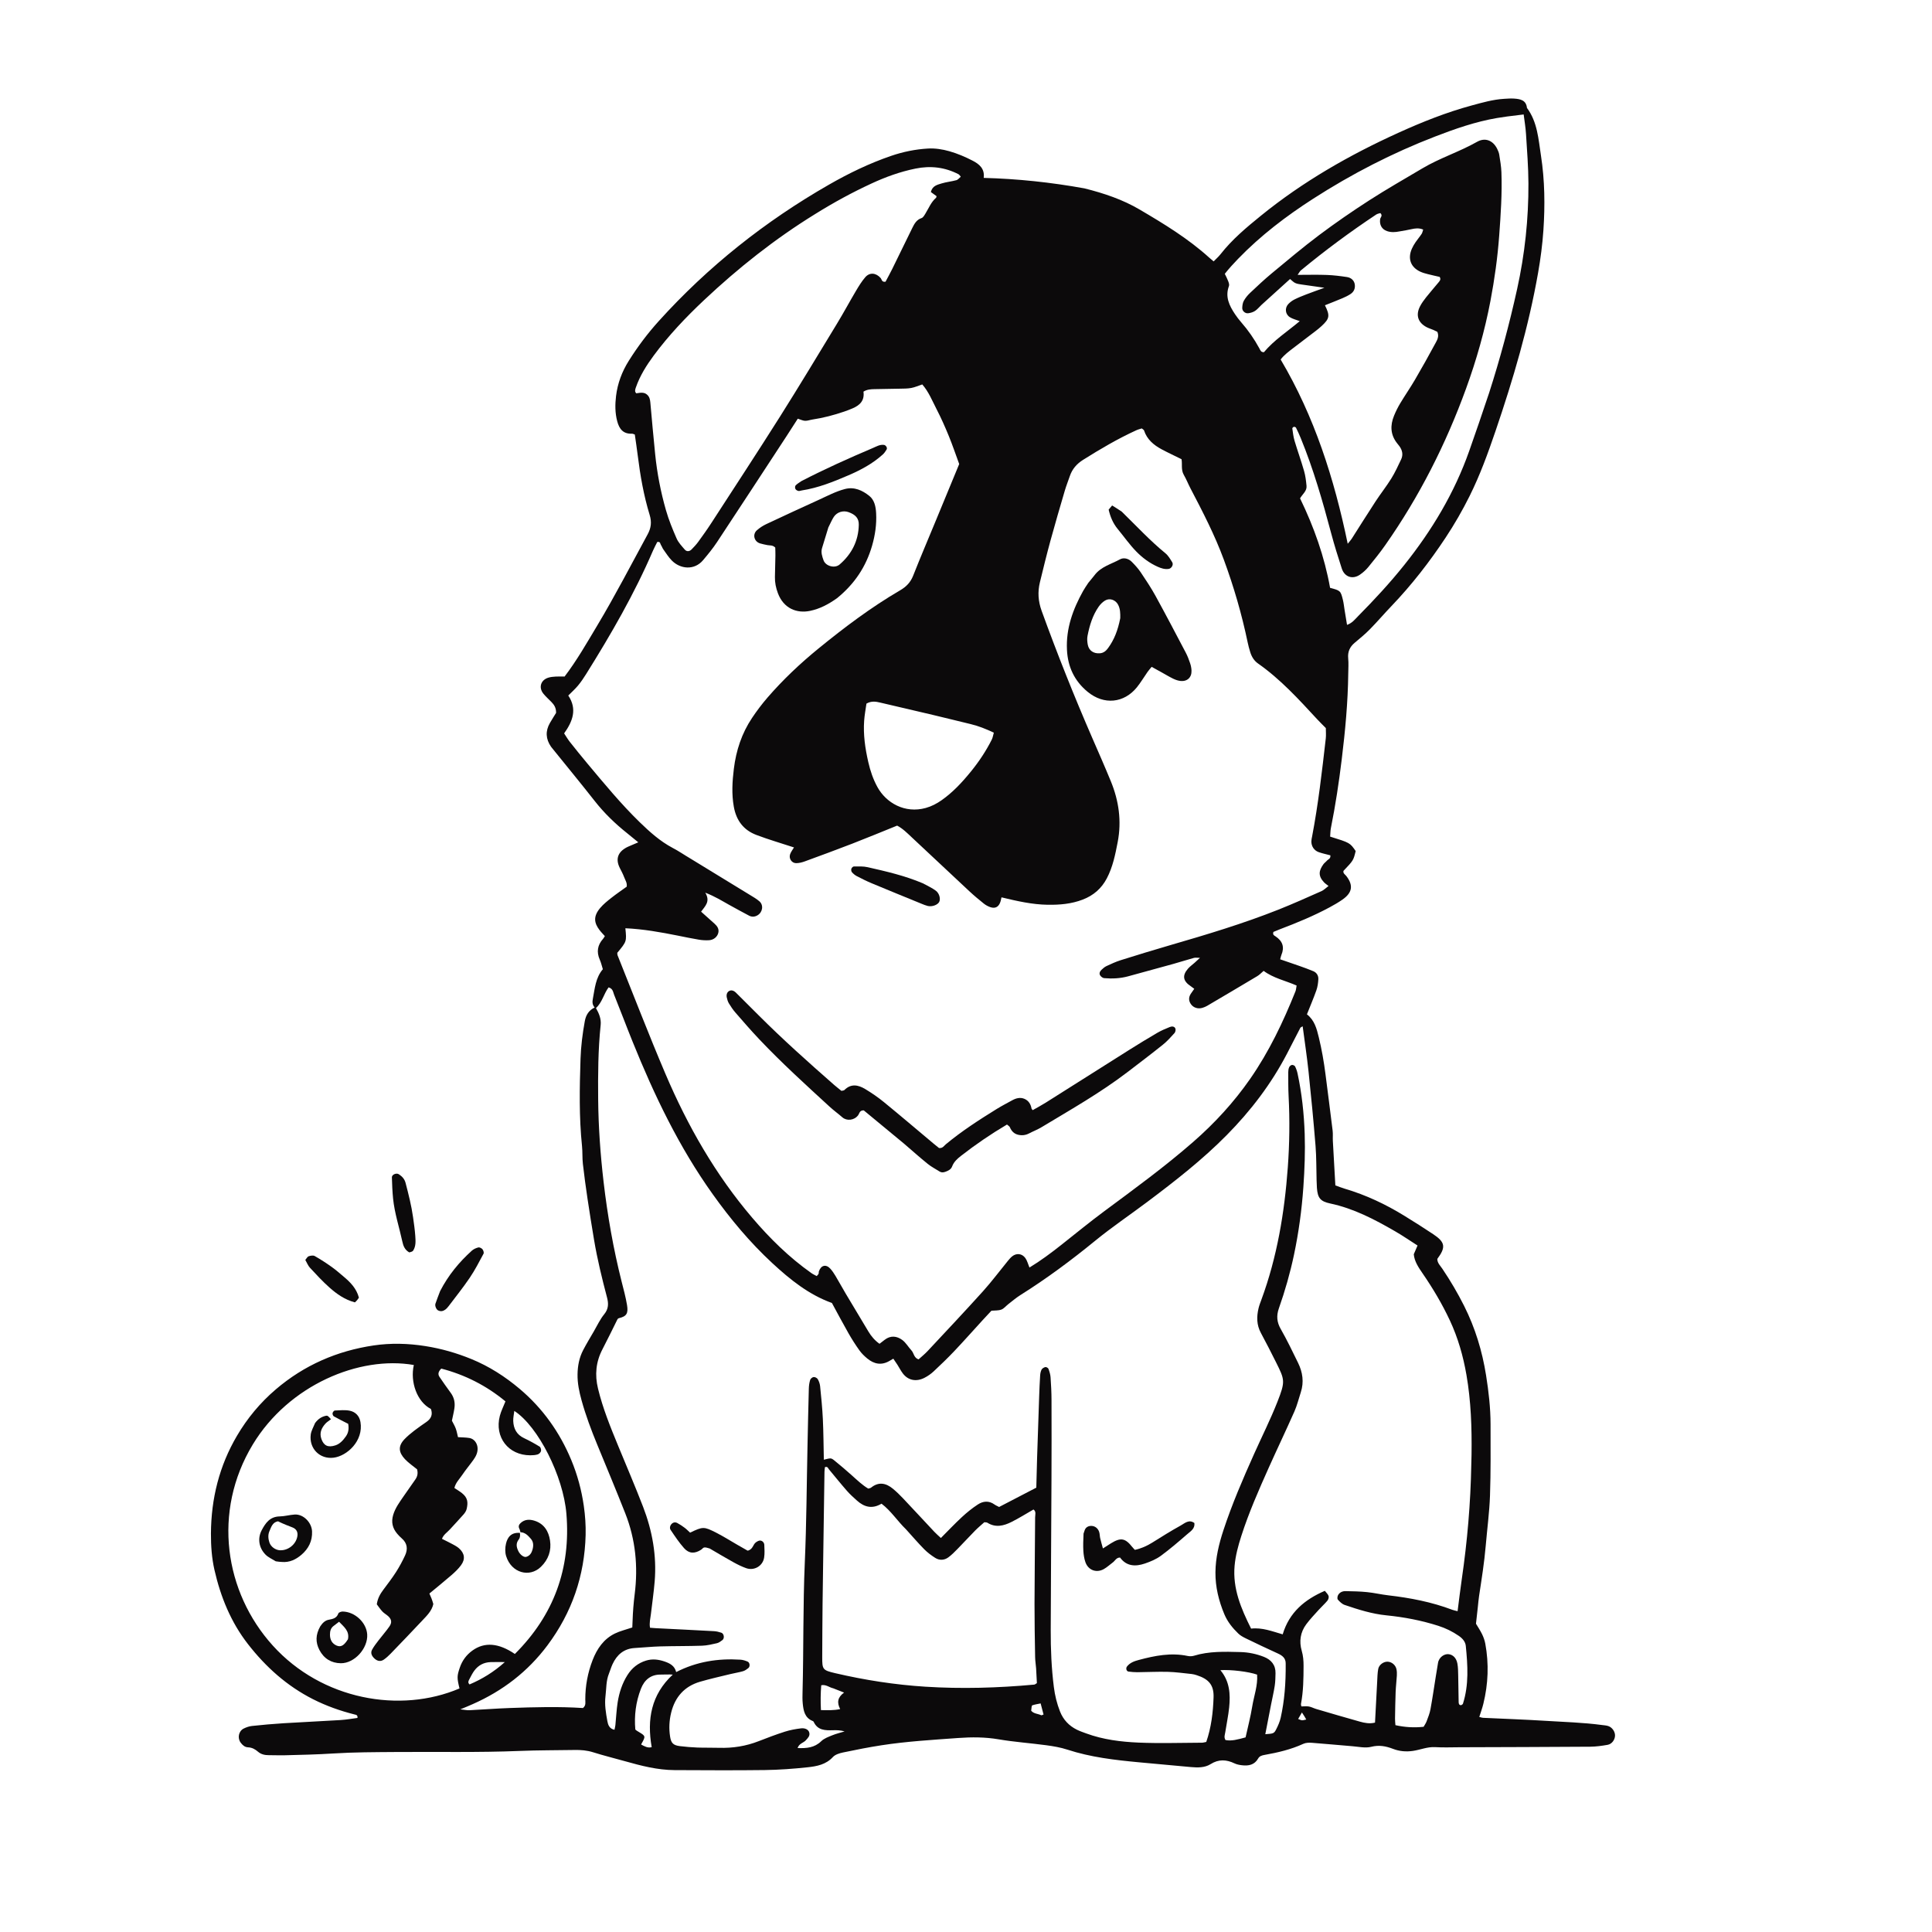 <svg width="470" height="470" viewBox="0 0 470 470" fill="none" xmlns="http://www.w3.org/2000/svg">
<path d="M263.809 45.825C268.657 47.039 273.135 48.562 277.23 50.969C283.171 54.459 289.059 58.045 294.198 62.702C294.503 62.976 294.825 63.232 295.247 63.589C295.817 62.997 296.435 62.462 296.931 61.831C299.751 58.232 303.228 55.329 306.745 52.475C316.945 44.189 328.247 37.722 340.184 32.304C345.981 29.671 351.886 27.317 358.04 25.65C360.612 24.953 363.184 24.209 365.869 24.044C366.691 23.996 367.518 23.927 368.336 23.983C369.825 24.087 371.265 24.336 371.465 26.25C374.029 29.697 374.255 33.862 374.873 37.861C375.804 43.875 375.874 49.955 375.465 56.017C375.23 59.486 374.773 62.95 374.172 66.374C371.861 79.526 368.101 92.303 363.797 104.919C361.974 110.263 360.046 115.581 357.526 120.642C355.79 124.132 353.845 127.518 351.686 130.778C347.761 136.709 343.418 142.301 338.496 147.445C336.716 149.299 335.049 151.262 333.247 153.094C332.098 154.264 330.819 155.309 329.561 156.366C328.365 157.367 327.825 158.564 327.977 160.152C328.095 161.375 328.008 162.624 327.99 163.86C327.908 170.849 327.255 177.791 326.406 184.727C325.723 190.324 324.887 195.89 323.773 201.417C323.634 202.109 323.643 202.835 323.586 203.523C328.408 205.024 328.408 205.024 329.796 207.035C329.244 209.315 329.244 209.315 326.824 211.861C326.693 212.484 327.229 212.732 327.529 213.119C329.261 215.377 328.996 217.153 326.606 218.829C325.601 219.534 324.526 220.151 323.443 220.735C319.548 222.828 315.466 224.508 311.336 226.074C310.774 226.288 310.226 226.527 309.786 226.71C309.534 227.445 310.017 227.602 310.304 227.793C312.01 228.925 312.533 230.396 311.727 232.311C311.61 232.589 311.562 232.894 311.432 233.372C312.981 233.903 314.517 234.417 316.04 234.961C317.198 235.374 318.36 235.783 319.491 236.262C320.327 236.619 320.766 237.363 320.714 238.242C320.662 239.147 320.531 240.079 320.231 240.927C319.548 242.855 318.743 244.735 317.938 246.759C319.783 248.19 320.309 250.223 320.823 252.338C321.55 255.323 322.072 258.33 322.459 261.372C323.042 265.933 323.634 270.489 324.191 275.05C324.291 275.864 324.2 276.699 324.243 277.518C324.435 281.099 324.644 284.685 324.853 288.371C325.632 288.65 326.38 288.954 327.15 289.181C332.303 290.704 337.112 292.975 341.673 295.787C344.027 297.24 346.373 298.715 348.675 300.252C351.599 302.206 351.773 303.411 349.654 306.262C349.654 307.254 350.385 307.911 350.885 308.655C352.839 311.553 354.606 314.552 356.177 317.681C358.871 323.038 360.586 328.687 361.521 334.592C362.148 338.544 362.605 342.508 362.609 346.508C362.614 352.274 362.675 358.049 362.474 363.81C362.331 367.897 361.782 371.966 361.434 376.044C361.086 380.126 360.438 384.164 359.824 388.207C359.685 389.121 359.611 390.048 359.511 390.966C359.363 392.28 359.219 393.595 359.063 395.005C359.533 395.797 360.107 396.641 360.551 397.555C360.903 398.281 361.182 399.069 361.33 399.857C362.235 404.757 362.044 409.635 360.86 414.47C360.599 415.545 360.211 416.59 359.868 417.682C360.22 417.765 360.516 417.882 360.812 417.895C365.843 418.139 370.873 418.304 375.9 418.622C380.504 418.914 385.126 419.031 389.704 419.645C390.213 419.714 390.74 419.736 391.223 419.893C392.202 420.206 392.92 421.272 392.889 422.243C392.859 423.244 392.124 424.284 391.083 424.467C389.678 424.715 388.246 424.91 386.823 424.924C376.213 424.997 365.603 425.024 354.994 425.058C353.035 425.067 351.073 425.145 349.123 425.028C347.225 424.915 345.511 425.694 343.687 425.951C341.995 426.19 340.41 426.029 338.927 425.463C337.142 424.784 335.519 424.458 333.574 424.95C332.151 425.311 330.527 424.928 329 424.806C325.727 424.545 322.459 424.219 319.182 423.975C318.482 423.923 317.681 423.936 317.067 424.219C314.056 425.607 310.87 426.342 307.632 426.921C306.993 427.034 306.414 427.195 306.083 427.778C305.178 429.371 303.724 429.632 302.101 429.432C301.501 429.358 300.874 429.241 300.334 428.984C298.341 428.031 296.479 427.918 294.494 429.167C293.08 430.054 291.361 430.024 289.711 429.876C285.525 429.502 281.338 429.114 277.152 428.723C271.233 428.17 265.345 427.495 259.649 425.633C258.013 425.098 256.276 424.806 254.562 424.571C250.697 424.049 246.793 423.783 242.951 423.131C239.661 422.569 236.397 422.565 233.111 422.804C226.875 423.261 220.621 423.618 214.433 424.575C211.304 425.058 208.193 425.672 205.09 426.325C204.215 426.508 203.184 426.821 202.618 427.439C200.929 429.28 198.705 429.689 196.482 429.928C193.013 430.298 189.519 430.559 186.033 430.603C178.722 430.698 171.406 430.646 164.091 430.616C159.948 430.598 155.979 429.563 152.028 428.449C149.46 427.722 146.862 427.091 144.32 426.286C142.81 425.807 141.309 425.689 139.76 425.72C135.329 425.794 130.899 425.768 126.473 425.951C116.395 426.364 106.311 426.129 96.232 426.212C91.184 426.255 86.132 426.246 81.097 426.569C77.093 426.825 73.094 426.912 69.09 427.012C67.854 427.043 66.618 426.973 65.382 426.982C64.42 426.991 63.498 426.773 62.788 426.159C62.053 425.52 61.3 425.115 60.321 425.072C59.546 425.037 59.002 424.541 58.559 423.949C57.71 422.83 58.036 421.133 59.285 420.506C59.912 420.193 60.621 419.949 61.318 419.875C63.868 419.606 66.427 419.371 68.986 419.214C73.599 418.927 78.22 418.727 82.833 418.439C84.23 418.352 85.614 418.1 86.963 417.926C87.05 417.186 86.602 417.164 86.249 417.077C82.759 416.202 79.386 415.006 76.17 413.378C69.821 410.166 64.681 405.558 60.325 399.966C56.143 394.595 53.671 388.468 52.174 381.932C51.513 379.042 51.304 376.048 51.317 373.058C51.361 364.576 53.354 356.573 57.658 349.271C60.156 345.032 63.272 341.259 67.088 338C74.021 332.081 82.011 328.626 90.897 327.307C95.04 326.694 99.292 326.798 103.5 327.468C107.373 328.082 111.072 329.144 114.697 330.628C119.019 332.399 122.883 334.888 126.421 337.873C132.013 342.591 136.156 348.409 138.968 355.163C140.465 358.762 141.474 362.496 142.027 366.365C142.362 368.711 142.523 371.052 142.467 373.411C142.214 383.342 139.137 392.289 133.184 400.257C128.406 406.654 122.291 411.341 115.015 414.557C114.545 414.766 114.071 414.966 113.601 415.167C113.235 415.319 112.87 415.467 111.977 415.837C113.087 415.95 113.64 416.081 114.188 416.05C117.469 415.885 120.742 415.628 124.023 415.51C129.985 415.297 135.947 415.132 141.809 415.515C142.597 414.897 142.388 414.122 142.384 413.435C142.379 410.123 142.98 406.916 144.172 403.839C145.239 401.093 146.858 398.717 149.59 397.385C150.857 396.771 152.263 396.445 153.82 395.918C153.842 395.453 153.868 394.857 153.89 394.265C153.96 392.115 154.129 389.978 154.399 387.833C155.252 381.1 154.613 374.499 152.11 368.154C149.895 362.535 147.563 356.961 145.265 351.377C143.82 347.87 142.493 344.323 141.479 340.663C140.909 338.6 140.465 336.516 140.499 334.348C140.53 332.264 140.909 330.271 141.875 328.426C142.68 326.885 143.581 325.397 144.455 323.895C145.278 322.481 145.974 320.953 147.001 319.7C148.067 318.395 148.054 317.093 147.676 315.653C146.448 311.005 145.308 306.34 144.512 301.596C143.955 298.28 143.424 294.956 142.928 291.631C142.506 288.802 142.118 285.965 141.796 283.123C141.635 281.695 141.735 280.237 141.587 278.806C140.856 271.73 140.991 264.636 141.226 257.551C141.326 254.501 141.714 251.441 142.266 248.417C142.545 246.902 143.25 245.766 144.669 245.096C144.055 244.409 144.085 243.695 144.225 242.973C144.708 240.475 144.873 237.868 146.657 235.783C146.409 234.996 146.235 234.199 145.909 233.468C145.073 231.575 145.352 229.9 146.723 228.372C146.858 228.224 146.949 228.033 147.145 227.732C146.714 227.245 146.222 226.758 145.809 226.205C144.599 224.59 144.225 223.002 145.992 220.904C146.779 219.969 147.763 219.181 148.729 218.419C149.934 217.466 151.209 216.605 152.458 215.704C152.611 214.781 152.097 214.098 151.827 213.367C151.544 212.597 151.14 211.874 150.774 211.139C149.577 208.75 150.504 207 152.876 205.938C153.612 205.608 154.36 205.303 155.278 204.911C154.269 204.089 153.411 203.371 152.537 202.674C149.634 200.359 146.988 197.805 144.686 194.872C141.322 190.585 137.854 186.381 134.433 182.138C134.302 181.977 134.168 181.825 134.05 181.655C132.758 179.788 132.644 177.851 133.78 175.876C134.289 174.988 134.846 174.131 135.277 173.43C135.308 172.181 134.794 171.437 134.128 170.758C133.48 170.096 132.779 169.474 132.196 168.76C130.982 167.263 131.535 165.444 133.376 164.861C133.95 164.678 134.577 164.631 135.182 164.591C135.891 164.548 136.605 164.583 137.349 164.583C140.373 160.609 142.806 156.319 145.339 152.093C149.669 144.86 153.529 137.375 157.559 129.977C158.407 128.414 158.568 126.987 158.046 125.277C156.601 120.555 155.753 115.703 155.143 110.803C154.93 109.079 154.665 107.365 154.43 105.706C154.125 105.611 153.938 105.498 153.76 105.506C151.623 105.593 150.657 104.397 150.148 102.469C149.608 100.432 149.621 98.365 149.865 96.35C150.235 93.278 151.305 90.405 152.981 87.746C155.126 84.339 157.524 81.14 160.218 78.155C172.251 64.829 186.142 53.815 201.7 44.902C206.508 42.148 211.5 39.732 216.766 37.926C219.694 36.921 222.719 36.307 225.787 36.133C227.493 36.038 229.286 36.316 230.94 36.786C232.898 37.343 234.817 38.157 236.628 39.097C238.172 39.898 239.604 40.999 239.308 43.275C247.538 43.497 255.58 44.341 263.809 45.825ZM168.234 209.028C172.973 211.922 177.712 214.816 182.447 217.719C183.235 218.202 184.053 218.663 184.74 219.264C185.815 220.204 185.528 221.931 184.275 222.671C183.592 223.072 182.887 223.102 182.212 222.745C180.576 221.884 178.952 220.991 177.334 220.095C175.645 219.159 174.013 218.11 171.572 217.162C172.882 219.325 171.515 220.447 170.558 221.783C171.737 222.837 172.812 223.785 173.874 224.751C174.509 225.33 174.962 226.018 174.744 226.927C174.514 227.906 173.608 228.668 172.494 228.729C171.68 228.777 170.845 228.733 170.04 228.598C168.321 228.316 166.611 227.954 164.9 227.611C160.683 226.766 156.458 226.013 152.136 225.818C152.458 229.038 152.458 229.038 150.169 231.788C150.191 231.989 150.161 232.21 150.235 232.389C154.099 242.015 157.82 251.702 161.884 261.242C167.272 273.884 174.039 285.743 182.995 296.244C187.282 301.27 191.978 305.892 197.4 309.717C197.805 310.004 198.27 310.204 198.684 310.431C198.893 310.183 199.062 310.048 199.132 309.874C199.206 309.691 199.154 309.456 199.219 309.269C199.741 307.776 200.947 307.484 201.991 308.633C202.47 309.16 202.879 309.769 203.244 310.383C204.089 311.793 204.872 313.242 205.712 314.656C207.548 317.75 209.402 320.836 211.256 323.917C211.948 325.066 212.792 326.08 213.959 326.907C214.437 326.541 214.833 326.237 215.225 325.932C216.666 324.818 218.184 325.005 219.507 325.984C220.386 326.637 220.961 327.686 221.722 328.508C222.34 329.174 222.306 330.327 223.463 330.697C224.173 330.049 224.982 329.405 225.678 328.656C230.178 323.839 234.7 319.043 239.112 314.151C241.245 311.784 243.155 309.216 245.175 306.749C245.501 306.353 245.836 305.948 246.232 305.631C247.272 304.795 248.626 304.926 249.435 306.044C249.888 306.666 250.07 307.484 250.436 308.355C253.165 306.705 255.693 304.812 258.174 302.854C261.646 300.112 265.067 297.301 268.618 294.668C275.977 289.215 283.375 283.819 290.286 277.783C295.512 273.218 300.165 268.152 304.12 262.465C308.72 255.85 312.163 248.613 315.152 241.154C315.296 240.792 315.309 240.383 315.427 239.752C312.711 238.555 309.769 237.959 307.406 236.184C306.823 236.675 306.396 237.15 305.874 237.459C301.814 239.887 297.736 242.294 293.659 244.692C293.306 244.9 292.914 245.053 292.523 245.175C291.474 245.501 290.369 245.175 289.755 244.335C289.141 243.504 289.12 242.624 289.694 241.75C289.955 241.354 290.234 240.971 290.53 240.549C290.173 240.283 289.942 240.092 289.69 239.926C287.788 238.673 287.549 237.337 288.993 235.661C289.459 235.122 290.064 234.704 290.599 234.225C290.965 233.899 291.322 233.564 291.918 233.016C291.217 233.016 290.804 232.933 290.443 233.029C288.758 233.494 287.096 234.03 285.412 234.5C281.752 235.518 278.088 236.523 274.423 237.515C272.517 238.029 270.563 238.125 268.609 237.955C268.27 237.924 267.861 237.615 267.656 237.315C267.325 236.828 267.569 236.306 267.952 235.936C268.318 235.583 268.727 235.231 269.179 235.017C270.293 234.5 271.421 233.973 272.587 233.603C276.599 232.341 280.625 231.109 284.668 229.934C293.545 227.358 302.397 224.704 310.996 221.292C314.526 219.89 317.994 218.332 321.467 216.792C322.081 216.518 322.581 215.991 323.19 215.534C322.72 215.156 322.376 214.938 322.102 214.651C320.57 213.032 320.871 211.744 321.946 210.247C322.181 209.92 322.542 209.685 322.803 209.376C323.099 209.024 323.752 208.932 323.638 208.075C322.729 207.831 321.75 207.631 320.814 207.305C319.687 206.913 319.004 205.869 319.017 204.685C319.021 204.28 319.121 203.871 319.2 203.471C320.705 195.581 321.611 187.613 322.524 179.64C322.616 178.835 322.537 178.012 322.537 177.12C321.832 176.402 321.093 175.693 320.396 174.936C315.923 170.092 311.479 165.218 306.035 161.406C305.078 160.736 304.49 159.756 304.147 158.651C303.903 157.868 303.685 157.071 303.52 156.266C302.092 149.412 300.138 142.706 297.719 136.139C295.508 130.138 292.575 124.476 289.616 118.823C289.046 117.731 288.593 116.569 287.979 115.507C287.27 114.284 287.653 112.913 287.435 111.712C285.743 110.872 284.158 110.141 282.622 109.319C280.673 108.278 279.036 106.916 278.31 104.71C278.257 104.549 278.018 104.444 277.757 104.223C277.352 104.357 276.86 104.471 276.412 104.679C271.912 106.738 267.661 109.24 263.474 111.873C261.921 112.852 260.828 114.119 260.245 115.851C259.849 117.021 259.388 118.166 259.04 119.35C257.852 123.392 256.663 127.435 255.554 131.5C254.635 134.868 253.8 138.263 252.977 141.661C252.407 144.011 252.555 146.27 253.404 148.611C257.19 159.051 261.298 169.361 265.728 179.549C267.247 183.035 268.779 186.52 270.224 190.037C272.182 194.802 272.887 199.728 271.904 204.842C271.32 207.875 270.716 210.899 269.262 213.672C267.965 216.143 266.016 217.845 263.387 218.85C260.637 219.908 257.799 220.143 254.897 220.104C251.08 220.051 247.39 219.198 243.634 218.298C243.556 218.641 243.508 218.929 243.429 219.207C243.038 220.569 242.207 221.105 240.949 220.695C240.379 220.508 239.813 220.199 239.343 219.825C238.138 218.863 236.95 217.871 235.822 216.818C231.149 212.47 226.492 208.097 221.836 203.728C220.717 202.679 219.642 201.582 218.25 200.847C214.572 202.331 210.969 203.828 207.331 205.238C203.501 206.722 199.641 208.136 195.785 209.55C195.124 209.794 194.402 209.973 193.705 209.981C192.609 209.999 191.834 208.85 192.217 207.792C192.443 207.179 192.874 206.639 193.157 206.156C190.041 205.133 186.977 204.245 184.005 203.118C180.88 201.935 179.109 199.593 178.513 196.234C177.96 193.135 178.147 190.098 178.526 187.021C179.074 182.556 180.449 178.395 182.952 174.653C184.092 172.947 185.337 171.293 186.677 169.74C190.459 165.366 194.645 161.41 199.128 157.755C205.438 152.611 211.926 147.724 218.963 143.615C220.469 142.736 221.5 141.679 222.145 140.047C223.92 135.556 225.818 131.108 227.663 126.643C229.582 122 231.501 117.356 233.346 112.887C232.463 110.485 231.71 108.244 230.813 106.059C229.917 103.874 228.96 101.703 227.872 99.605C226.797 97.529 225.931 95.305 224.36 93.521C223.398 93.839 222.558 94.222 221.679 94.383C220.774 94.553 219.834 94.535 218.907 94.557C216.848 94.605 214.786 94.631 212.727 94.666C211.809 94.683 210.904 94.74 210.055 95.279C210.364 97.451 209.172 98.591 207.422 99.335C206.761 99.618 206.091 99.879 205.407 100.114C202.875 100.98 200.294 101.664 197.644 102.06C197.039 102.151 196.434 102.395 195.838 102.369C195.281 102.343 194.732 102.055 194.079 101.855C193.139 103.317 192.26 104.701 191.36 106.076C185.724 114.684 180.101 123.301 174.427 131.887C173.408 133.428 172.229 134.864 171.036 136.278C168.874 138.841 165.449 138.424 163.421 136.348C162.637 135.547 162.032 134.572 161.375 133.658C161.136 133.328 161.018 132.914 160.783 132.575C160.592 132.296 160.696 131.7 159.891 131.852C159.578 132.483 159.186 133.184 158.869 133.92C154.343 144.442 148.633 154.321 142.571 164.008C141.97 164.966 141.335 165.914 140.613 166.78C139.908 167.629 139.072 168.369 138.245 169.204C140.452 172.486 139.338 175.467 137.236 178.413C137.71 179.122 138.115 179.832 138.615 180.467C140.021 182.243 141.439 184.005 142.893 185.741C146.992 190.633 151.044 195.564 155.635 200.029C158.085 202.409 160.583 204.65 163.621 206.265C165.079 207.018 166.437 207.966 168.234 209.028ZM312.772 404.714C312.798 403.364 311.945 402.738 310.835 402.233C308.224 401.045 305.63 399.813 303.05 398.56C302.414 398.251 301.762 397.894 301.257 397.411C299.843 396.049 298.615 394.535 297.845 392.689C296.483 389.434 295.652 386.048 295.682 382.515C295.708 378.994 296.526 375.6 297.623 372.266C299.712 365.912 302.358 359.785 305.091 353.688C306.984 349.467 309.064 345.324 310.757 341.029C312.728 336.015 312.55 335.68 310.413 331.385C309.221 328.991 307.998 326.611 306.732 324.256C305.687 322.32 305.678 320.314 306.17 318.255C306.335 317.559 306.601 316.884 306.849 316.21C310.687 305.809 312.485 294.986 313.285 283.993C313.703 278.244 313.786 272.465 313.481 266.695C313.377 264.741 313.403 262.782 313.394 260.824C313.394 260.424 313.455 259.993 313.612 259.631C313.721 259.383 314.03 259.109 314.286 259.07C314.526 259.031 314.948 259.218 315.052 259.427C315.326 259.971 315.535 260.567 315.661 261.163C316.702 265.994 317.224 270.89 317.394 275.82C317.537 280.142 317.372 284.459 317.072 288.776C316.684 294.324 315.936 299.812 314.791 305.252C313.855 309.682 312.615 314.03 311.109 318.299C310.492 320.057 310.6 321.628 311.562 323.303C313.094 325.975 314.417 328.765 315.779 331.533C316.902 333.822 317.259 336.215 316.449 338.7C315.94 340.258 315.553 341.868 314.896 343.361C312.859 347.965 310.683 352.509 308.625 357.104C306.188 362.544 303.79 368.006 301.966 373.689C301.213 376.039 300.565 378.415 300.343 380.891C299.843 386.462 301.918 391.319 304.355 396.193C307.08 395.884 309.482 396.858 312.041 397.59C313.651 392.224 317.389 389.13 322.294 387.001C322.668 387.493 323.081 387.841 323.212 388.277C323.308 388.603 323.151 389.125 322.916 389.404C322.259 390.191 321.48 390.879 320.792 391.645C319.761 392.789 318.686 393.912 317.772 395.144C316.332 397.08 316.01 399.313 316.676 401.593C317.028 402.812 317.124 404.017 317.119 405.249C317.111 408.339 317.076 411.424 316.497 414.475C316.449 414.736 316.58 415.032 316.593 415.123C317.272 415.123 317.868 415.04 318.434 415.145C319.03 415.254 319.587 415.571 320.179 415.745C323.725 416.786 327.268 417.834 330.828 418.827C331.977 419.149 333.173 419.388 334.501 419.062C334.679 415.641 334.849 412.368 335.027 409.096C335.084 408.069 335.093 407.029 335.28 406.023C335.471 404.996 336.559 404.226 337.525 404.239C338.535 404.252 339.501 405.023 339.723 406.08C339.827 406.576 339.845 407.107 339.814 407.616C339.736 408.948 339.571 410.275 339.518 411.607C339.436 413.765 339.405 415.928 339.37 418.091C339.362 418.592 339.427 419.092 339.466 419.684C341.773 420.193 343.979 420.328 346.325 420.08C346.581 419.619 346.886 419.205 347.056 418.74C347.413 417.782 347.809 416.816 347.991 415.815C348.474 413.191 348.853 410.545 349.275 407.908C349.454 406.794 349.654 405.68 349.824 404.566C350.05 403.103 351.408 402.29 352.417 402.416C353.466 402.546 354.297 403.33 354.55 404.74C354.711 405.645 354.715 406.581 354.737 407.507C354.785 409.67 354.798 411.833 354.846 413.996C354.854 414.379 354.88 414.832 355.464 414.823C355.607 414.71 355.838 414.627 355.886 414.483C357.37 409.857 357.052 405.131 356.586 400.41C356.486 399.378 355.79 398.577 354.876 397.951C353.331 396.889 351.686 396.088 349.911 395.518C345.785 394.195 341.551 393.394 337.251 392.964C333.743 392.615 330.419 391.558 327.116 390.435C326.48 390.217 325.919 389.66 325.458 389.138C325.279 388.938 325.349 388.342 325.514 388.042C325.893 387.367 326.593 387.062 327.338 387.075C329.078 387.106 330.828 387.141 332.555 387.315C334.292 387.489 336.002 387.898 337.734 388.098C343.056 388.712 348.283 389.717 353.309 391.619C353.679 391.758 354.08 391.828 354.589 391.958C354.933 389.317 355.229 386.775 355.598 384.247C356.952 374.982 357.757 365.673 357.922 356.308C357.935 355.485 357.975 354.659 357.983 353.836C358.07 347.347 357.857 340.876 356.743 334.462C355.947 329.879 354.685 325.449 352.713 321.228C350.838 317.211 348.575 313.416 346.068 309.765C345.08 308.324 344.092 306.888 343.931 305.126C344.231 304.425 344.514 303.772 344.845 302.998C343.03 301.84 341.255 300.613 339.392 299.538C334.401 296.653 329.318 293.981 323.595 292.771C321.188 292.262 320.544 291.413 320.366 288.967C320.322 288.349 320.305 287.731 320.288 287.113C320.209 284.333 320.257 281.543 320.035 278.775C319.548 272.735 318.965 266.695 318.329 260.667C317.942 257.012 317.389 253.369 316.902 249.674C316.641 249.84 316.406 249.901 316.332 250.044C315.235 252.138 314.173 254.248 313.081 256.346C309.247 263.709 304.268 270.224 298.441 276.125C292.488 282.157 285.83 287.34 279.076 292.41C274.876 295.56 270.511 298.502 266.451 301.818C260.624 306.579 254.609 311.053 248.234 315.052C247.194 315.705 246.254 316.519 245.279 317.272C244.709 317.711 244.23 318.351 243.59 318.586C242.864 318.856 242.011 318.777 241.188 318.856C240.479 319.617 239.774 320.362 239.078 321.123C236.784 323.63 234.53 326.176 232.193 328.643C230.565 330.362 228.859 332.007 227.127 333.622C226.462 334.244 225.678 334.788 224.86 335.201C222.919 336.176 220.939 335.854 219.62 334.1C219.129 333.448 218.759 332.703 218.319 332.011C218.002 331.511 217.658 331.028 217.318 330.528C216.931 330.749 216.666 330.906 216.4 331.063C214.455 332.212 212.644 331.855 210.986 330.488C210.277 329.901 209.594 329.239 209.063 328.495C208.11 327.159 207.222 325.767 206.408 324.339C205.037 321.933 203.741 319.478 202.378 316.976C196.765 314.961 192.199 311.279 187.878 307.28C182.417 302.227 177.677 296.535 173.36 290.482C165.174 279.019 159.152 266.425 153.899 253.426C152.358 249.618 150.918 245.766 149.382 241.959C149.138 241.358 149.129 240.514 148.054 240.2C146.875 241.771 146.492 243.886 144.978 245.231C145.739 246.576 146.279 247.86 146.122 249.361C145.491 255.397 145.461 261.455 145.517 267.517C145.582 274.21 146.061 280.873 146.836 287.523C147.789 295.704 149.212 303.79 151.222 311.771C151.701 313.664 152.219 315.553 152.537 317.476C152.867 319.487 152.463 320.227 150.565 320.675C150.387 320.718 150.243 320.901 150.226 320.914C148.959 323.451 147.806 325.862 146.566 328.23C144.964 331.293 144.664 334.444 145.478 337.799C146.644 342.617 148.503 347.178 150.383 351.738C152.415 356.678 154.53 361.591 156.449 366.574C158.686 372.397 159.783 378.446 159.265 384.708C159.043 387.367 158.655 390.009 158.346 392.659C158.22 393.738 157.916 394.817 158.133 395.984C158.699 396.027 159.104 396.066 159.504 396.088C164.23 396.328 168.956 396.554 173.678 396.815C174.283 396.85 174.892 396.993 175.471 397.185C176.145 397.411 176.307 398.564 175.736 398.991C175.327 399.295 174.888 399.635 174.413 399.744C173.217 400.018 172.003 400.309 170.784 400.353C167.39 400.47 163.986 400.427 160.588 400.523C158.538 400.579 156.493 400.801 154.438 400.914C151.775 401.062 150.078 402.538 149.007 404.857C148.664 405.601 148.437 406.398 148.133 407.159C147.423 408.917 147.523 410.793 147.297 412.621C147.045 414.684 147.388 416.716 147.758 418.722C147.915 419.584 148.228 420.554 149.482 420.807C149.56 420.415 149.669 420.041 149.708 419.658C149.895 417.817 149.969 415.963 150.256 414.14C150.626 411.794 151.349 409.548 152.632 407.507C153.72 405.775 155.204 404.583 157.15 403.978C158.677 403.504 160.174 403.682 161.676 404.196C162.986 404.644 164.117 405.24 164.496 406.768C169.474 404.213 174.692 403.408 180.114 403.752C180.706 403.791 181.315 403.978 181.864 404.213C182.425 404.452 182.525 405.41 182.047 405.797C181.659 406.11 181.22 406.424 180.75 406.559C179.766 406.846 178.744 406.994 177.747 407.238C175.253 407.847 172.747 408.404 170.288 409.122C166.502 410.232 164.213 412.834 163.277 416.629C162.803 418.544 162.707 420.502 163.012 422.456C163.255 424.049 163.782 424.575 165.383 424.78C166.806 424.958 168.243 425.072 169.674 425.128C171.424 425.193 173.178 425.137 174.927 425.193C178.256 425.298 181.472 424.789 184.584 423.57C186.686 422.748 188.805 421.943 190.955 421.259C192.213 420.859 193.54 420.62 194.854 420.459C195.925 420.328 196.704 420.811 196.873 421.481C197.087 422.308 196.53 422.804 196.047 423.348C195.463 424.01 194.38 424.127 194.036 425.254C196.203 425.333 198.14 425.189 199.785 423.583C200.485 422.9 201.53 422.534 202.47 422.147C203.436 421.751 204.463 421.512 205.464 421.207C204.507 420.911 203.584 420.889 202.661 420.915C200.76 420.972 198.897 420.963 197.94 418.861C197.9 418.779 197.796 418.705 197.705 418.67C195.751 417.891 195.455 416.15 195.281 414.383C195.189 413.465 195.215 412.529 195.237 411.603C195.511 401.106 195.328 390.605 195.785 380.108C196.199 370.647 196.238 361.173 196.443 351.704C196.543 347.069 196.638 342.434 196.765 337.804C196.782 337.094 196.882 336.368 197.091 335.693C197.187 335.389 197.622 335.023 197.935 334.993C198.262 334.962 198.771 335.219 198.936 335.506C199.236 336.02 199.45 336.637 199.511 337.229C199.776 339.888 200.05 342.547 200.176 345.215C200.333 348.505 200.342 351.799 200.416 355.107C202.117 354.685 202.161 354.632 202.996 355.307C204.437 356.469 205.843 357.679 207.226 358.91C208.528 360.072 209.777 361.286 211.221 362.135C211.53 362.035 211.757 362.022 211.9 361.904C213.759 360.407 215.534 360.773 217.223 362.17C218.093 362.892 218.907 363.684 219.686 364.507C222.232 367.201 224.747 369.929 227.284 372.632C227.763 373.141 228.302 373.598 228.89 374.15C230.657 372.379 232.28 370.656 234.012 369.054C235.213 367.94 236.506 366.896 237.877 365.999C239.147 365.164 240.566 365.012 241.924 365.995C242.241 366.226 242.62 366.374 243.055 366.604C246.088 365.029 249.078 363.475 252.103 361.904C252.168 359.428 252.216 357.069 252.294 354.711C252.455 349.676 252.629 344.636 252.803 339.601C252.86 337.956 252.93 336.307 253.034 334.666C253.064 334.161 253.156 333.622 253.387 333.186C253.543 332.891 253.965 332.643 254.309 332.569C254.527 332.521 254.975 332.773 255.058 332.991C255.306 333.652 255.523 334.353 255.571 335.049C255.702 336.899 255.797 338.753 255.802 340.606C255.824 347.095 255.824 353.588 255.793 360.077C255.741 372.231 255.649 384.39 255.61 396.545C255.593 401.175 255.789 405.802 256.372 410.406C256.633 412.464 257.116 414.449 257.873 416.363C258.661 418.357 260.054 419.841 261.977 420.789C262.713 421.15 263.496 421.416 264.266 421.699C268.366 423.205 272.665 423.735 276.965 423.923C282.104 424.145 287.261 423.966 292.41 423.949C292.705 423.949 293.001 423.844 293.45 423.762C294.664 420.263 295.103 416.59 295.225 412.917C295.325 409.897 294.033 408.452 291.117 407.525C290.725 407.399 290.325 407.285 289.92 407.242C287.979 407.042 286.043 406.763 284.098 406.711C281.63 406.646 279.154 406.781 276.682 406.802C275.968 406.807 275.246 406.737 274.536 406.646C274.023 406.58 273.836 405.849 274.149 405.432C274.885 404.461 275.994 404.096 277.061 403.813C280.947 402.773 284.872 401.994 288.924 402.847C289.407 402.947 289.968 402.942 290.438 402.799C294.15 401.659 297.954 401.802 301.762 401.898C303.733 401.946 305.648 402.35 307.471 403.064C309.238 403.756 310.339 405.044 310.296 407.059C310.274 408.086 310.257 409.126 310.1 410.14C309.865 411.659 309.508 413.16 309.212 414.671C308.742 417.06 308.281 419.453 307.811 421.882C309.756 421.742 309.934 421.725 310.457 420.702C310.918 419.797 311.344 418.835 311.562 417.847C312.48 413.696 312.811 409.496 312.772 404.714ZM105.415 390.217C105.041 391.923 103.813 393.072 102.695 394.265C100.162 396.972 97.586 399.639 95.014 402.307C94.518 402.82 93.978 403.308 93.395 403.721C92.647 404.257 91.846 404.143 91.141 403.512C90.388 402.838 90.101 402.081 90.514 401.328C90.949 400.527 91.524 399.796 92.081 399.065C92.951 397.92 93.917 396.845 94.735 395.666C95.397 394.717 95.258 393.93 94.453 393.185C94 392.768 93.43 392.472 93.016 392.024C92.477 391.445 92.037 390.77 91.663 390.278C91.885 388.764 92.52 387.724 93.264 386.723C94.309 385.322 95.379 383.933 96.324 382.462C97.151 381.17 97.886 379.803 98.535 378.411C99.253 376.87 99.105 375.408 97.716 374.224C97.325 373.889 96.968 373.511 96.637 373.123C95.488 371.774 95.131 370.29 95.649 368.537C96.163 366.813 97.212 365.425 98.195 363.985C99.122 362.627 100.071 361.282 101.024 359.937C101.524 359.228 101.738 358.471 101.463 357.439C100.549 356.686 99.418 355.934 98.513 354.972C96.981 353.336 96.768 351.825 98.413 350.102C99.118 349.362 99.923 348.705 100.732 348.074C101.707 347.317 102.725 346.616 103.739 345.916C104.901 345.115 105.323 344.088 104.823 342.756C101.476 341.055 99.731 336.215 100.671 332.064C87.442 329.753 70.265 336.92 61.5 351.395C51.609 367.74 54.62 387.328 66.353 400.309C78.303 413.535 97.364 416.907 111.782 410.75C111.155 408.169 111.164 407.716 111.851 405.701C112.43 403.991 113.453 402.594 114.911 401.541C117.861 399.404 121.282 399.67 125.251 402.364C134.712 392.933 138.898 381.57 137.788 368.249C137.031 359.119 130.93 346.995 125.116 343.235C125.016 344.101 124.824 344.893 124.855 345.676C124.929 347.552 125.69 349.019 127.492 349.863C128.789 350.472 130.051 351.168 131.274 351.921C131.526 352.078 131.691 352.67 131.613 352.996C131.535 353.323 131.152 353.71 130.821 353.814C130.247 353.993 129.611 354.032 129.002 354.032C123.68 354.036 120.255 349.628 121.595 344.445C121.895 343.278 122.465 342.177 122.962 340.915C118.344 337.086 113.109 334.435 107.347 332.938C106.651 333.643 106.442 334.279 106.938 334.993C107.813 336.259 108.674 337.534 109.597 338.766C110.459 339.906 110.746 341.172 110.55 342.547C110.406 343.561 110.15 344.558 109.936 345.615C110.25 346.238 110.624 346.856 110.872 347.521C111.116 348.17 111.229 348.871 111.416 349.619C112.378 349.684 113.296 349.676 114.193 349.824C115.333 350.011 116.112 351.073 116.181 352.248C116.247 353.349 115.79 354.263 115.193 355.107C114.301 356.364 113.292 357.544 112.434 358.828C111.773 359.82 110.846 360.681 110.541 361.983C111.203 362.427 111.825 362.788 112.382 363.232C113.792 364.354 113.901 365.482 113.522 367.1C113.409 367.579 113.092 368.049 112.761 368.428C111.682 369.664 110.541 370.852 109.44 372.07C108.788 372.793 107.882 373.324 107.521 374.355C108.461 374.829 109.297 375.225 110.106 375.665C110.646 375.956 111.198 376.252 111.655 376.653C113.026 377.854 113.244 379.29 112.165 380.757C111.507 381.657 110.676 382.449 109.828 383.185C108.048 384.734 106.203 386.214 104.462 387.659C104.832 388.485 105.119 389.143 105.415 390.217ZM198.288 52.083C188.531 58.102 179.597 65.182 171.258 73.028C166.833 77.193 162.655 81.597 159.03 86.497C157.25 88.904 155.67 91.424 154.682 94.274C154.521 94.744 154.338 95.245 154.787 95.68C156.197 95.427 156.81 95.506 157.38 95.98C157.981 96.481 158.142 97.142 158.207 97.895C158.577 102.09 158.96 106.29 159.382 110.48C159.848 115.089 160.727 119.637 161.998 124.084C162.672 126.447 163.612 128.745 164.6 130.999C165.04 132 165.862 132.853 166.589 133.702C167.041 134.229 167.72 134.185 168.225 133.676C168.8 133.088 169.37 132.488 169.853 131.826C170.941 130.329 172.02 128.824 173.025 127.27C178.617 118.645 184.257 110.045 189.749 101.35C194.467 93.874 199.023 86.297 203.614 78.742C205.216 76.109 206.674 73.39 208.249 70.735C208.928 69.591 209.633 68.437 210.499 67.436C211.561 66.205 213.106 66.357 214.229 67.628C214.524 67.963 214.468 68.685 215.425 68.533C215.93 67.576 216.518 66.514 217.057 65.426C218.694 62.105 220.295 58.772 221.936 55.456C222.436 54.446 222.958 53.462 224.181 53.053C224.582 52.923 224.878 52.366 225.134 51.948C225.939 50.642 226.501 49.172 227.702 48.127C227.806 48.036 227.802 47.818 227.832 47.718C227.328 47.352 226.858 47.013 226.453 46.717C226.805 45.211 228.007 44.95 229.055 44.628C230.226 44.267 231.475 44.158 232.659 43.832C233.059 43.723 233.372 43.283 233.729 42.988C233.468 42.692 233.364 42.487 233.198 42.4C229.873 40.668 226.37 40.268 222.719 41.012C218.972 41.773 215.404 43.062 211.948 44.672C207.379 46.787 202.953 49.18 198.288 52.083ZM220.382 372.018C218.324 370.038 216.77 367.557 214.45 365.804C212.166 367.166 210.225 366.63 208.458 365.033C207.618 364.276 206.765 363.515 206.025 362.666C204.533 360.964 203.118 359.193 201.665 357.457C201.438 357.187 201.36 356.682 200.681 356.917C200.646 357.257 200.577 357.648 200.572 358.04C200.455 365.656 200.346 373.267 200.237 380.883C200.194 383.973 200.133 387.062 200.107 390.152C200.068 394.478 200.033 398.804 200.024 403.134C200.015 406.124 200.124 406.319 203.175 407.033C210.386 408.717 217.697 409.853 225.082 410.323C233.929 410.884 242.781 410.628 251.611 409.814C251.789 409.797 251.955 409.622 252.246 409.453C252.185 408.304 252.138 407.085 252.055 405.871C251.994 404.953 251.829 404.039 251.816 403.125C251.742 398.799 251.659 394.474 251.668 390.148C251.685 383.141 251.781 376.139 251.816 369.133C251.82 368.48 252.124 367.701 251.415 367.218C249.613 368.249 247.881 369.346 246.054 370.256C244.169 371.196 242.189 371.696 240.196 370.43C240.039 370.33 239.8 370.364 239.452 370.321C238.764 370.943 237.968 371.592 237.245 372.323C235.801 373.789 234.412 375.312 232.968 376.783C232.25 377.514 231.523 378.263 230.7 378.864C229.712 379.582 228.546 379.647 227.506 378.985C226.557 378.385 225.635 377.693 224.847 376.901C223.398 375.434 222.058 373.868 220.382 372.018ZM362.261 95.571C364.938 87.255 367.192 78.834 369.076 70.3C370.947 61.822 371.861 53.262 371.822 44.606C371.805 40.598 371.483 36.595 371.235 32.591C371.135 30.972 370.852 29.366 370.665 27.843C369.237 28.017 367.919 28.169 366.6 28.344C365.786 28.452 364.972 28.574 364.163 28.713C358.967 29.601 354.019 31.325 349.123 33.213C338.722 37.221 328.856 42.304 319.487 48.327C312.889 52.566 306.671 57.305 301.196 62.963C300.06 64.138 298.959 65.343 297.958 66.614C298.285 67.301 298.581 67.837 298.789 68.407C298.924 68.777 299.094 69.251 298.972 69.577C297.984 72.202 299.059 74.36 300.452 76.445C300.909 77.128 301.414 77.785 301.953 78.403C303.655 80.348 305.113 82.459 306.353 84.726C306.588 85.153 306.718 85.723 307.484 85.675C309.93 82.733 313.22 80.635 316.192 78.124C315.296 77.781 314.469 77.594 313.79 77.167C312.65 76.458 312.498 74.917 313.42 73.955C313.838 73.52 314.352 73.133 314.891 72.859C315.805 72.397 316.763 72.014 317.72 71.644C319.047 71.131 320.392 70.661 322.194 70.004C319.979 69.691 318.268 69.46 316.562 69.203C316.058 69.129 315.531 69.055 315.078 68.842C314.656 68.642 314.317 68.263 313.834 67.876C311.475 70.013 309.186 72.075 306.91 74.147C306.379 74.63 305.926 75.231 305.339 75.622C304.856 75.944 304.229 76.131 303.642 76.205C302.906 76.301 302.179 75.644 302.201 74.921C302.223 74.33 302.306 73.668 302.589 73.168C302.985 72.463 303.524 71.806 304.116 71.249C305.839 69.625 307.563 67.998 309.386 66.488C313.19 63.337 316.971 60.147 320.919 57.183C324.866 54.224 328.943 51.413 333.091 48.741C337.325 46.012 341.707 43.519 346.042 40.947C350.285 38.427 355.033 36.938 359.324 34.502C361.295 33.383 363.197 34.158 364.211 36.19C364.437 36.643 364.646 37.134 364.724 37.63C364.946 39.049 365.199 40.472 365.251 41.9C365.442 47.048 365.086 52.183 364.711 57.318C364.32 62.658 363.58 67.95 362.583 73.203C361.199 80.483 359.171 87.594 356.639 94.561C351.73 108.07 345.285 120.786 337.029 132.566C335.732 134.42 334.314 136.187 332.877 137.941C332.299 138.65 331.585 139.285 330.832 139.803C329.048 141.03 327.085 140.369 326.415 138.298C325.501 135.464 324.6 132.618 323.839 129.742C321.754 121.891 319.513 114.097 316.427 106.568C316.079 105.715 315.688 104.875 315.279 104.048C315.213 103.914 314.917 103.805 314.761 103.835C314.608 103.866 314.365 104.114 314.382 104.231C314.53 105.241 314.639 106.272 314.93 107.243C315.666 109.701 316.541 112.121 317.246 114.589C317.581 115.759 317.729 116.995 317.842 118.214C317.955 119.437 316.88 120.185 316.266 121.234C319.665 128.232 322.224 135.473 323.569 143.002C326.089 143.676 326.132 143.698 326.689 145.931C326.885 146.727 326.963 147.55 327.094 148.363C327.29 149.564 327.486 150.761 327.694 152.015C328.956 151.575 329.648 150.639 330.432 149.847C334.344 145.891 338.126 141.814 341.599 137.466C348.327 129.05 353.819 119.92 357.413 109.719C359.019 105.18 360.577 100.61 362.261 95.571ZM340.441 56.3C339.427 56.5 338.413 56.565 337.412 56.217C336.154 55.778 335.545 54.685 335.75 53.306C335.815 52.862 336.45 52.483 335.802 51.835C335.502 51.935 335.097 51.987 334.792 52.192C328.447 56.404 322.337 60.93 316.467 65.778C316.214 65.987 316.066 66.318 315.675 66.866C318.281 66.866 320.54 66.801 322.79 66.888C324.426 66.949 326.062 67.153 327.681 67.397C328.765 67.558 329.444 68.302 329.574 69.168C329.727 70.191 329.357 71.005 328.508 71.553C327.908 71.941 327.259 72.258 326.602 72.537C325.188 73.137 323.752 73.69 322.32 74.264C323.578 76.797 323.464 77.507 321.515 79.308C321.062 79.726 320.583 80.118 320.092 80.496C318.299 81.871 316.484 83.229 314.695 84.609C313.568 85.479 312.406 86.323 311.545 87.455C319.765 101.333 324.561 116.377 327.86 132.279C328.325 131.7 328.604 131.413 328.817 131.082C330.758 128.053 332.656 124.998 334.627 121.991C335.867 120.098 337.277 118.318 338.47 116.399C339.383 114.924 340.11 113.327 340.859 111.751C341.39 110.628 341.15 109.545 340.445 108.553C340.267 108.3 340.062 108.07 339.871 107.826C338.235 105.75 338.165 103.483 339.127 101.137C339.553 100.097 340.058 99.074 340.637 98.108C341.799 96.172 343.091 94.309 344.231 92.359C345.942 89.435 347.595 86.476 349.201 83.495C349.623 82.716 350.15 81.863 349.663 80.722C349.414 80.601 349.062 80.418 348.696 80.261C348.131 80.017 347.526 79.848 346.991 79.556C344.967 78.455 344.379 76.688 345.406 74.617C345.811 73.799 346.368 73.041 346.938 72.319C347.891 71.109 348.923 69.96 349.898 68.764C350.193 68.398 350.624 68.028 350.233 67.362C349.301 67.145 348.305 66.936 347.313 66.679C346.716 66.527 346.116 66.361 345.559 66.109C343.178 65.025 342.399 62.919 343.47 60.499C343.718 59.938 344.036 59.403 344.379 58.898C344.841 58.219 345.385 57.597 345.837 56.909C346.037 56.605 346.098 56.209 346.22 55.847C345.176 55.421 344.275 55.547 343.361 55.752C342.56 55.93 341.751 56.078 340.441 56.3ZM236.205 187.678C238.159 185.276 239.87 182.708 241.262 179.94C241.515 179.436 241.597 178.844 241.771 178.234C239.835 177.329 238.033 176.602 236.127 176.15C233.033 175.41 229.947 174.627 226.849 173.896C222.649 172.899 218.441 171.946 214.242 170.945C213.119 170.675 212.035 170.458 210.782 171.167C210.599 172.477 210.329 173.883 210.225 175.301C209.977 178.717 210.469 182.064 211.23 185.393C211.713 187.517 212.401 189.549 213.445 191.455C215.569 195.333 220.138 197.966 225.221 196.551C226.627 196.16 227.889 195.498 229.077 194.663C231.71 192.804 233.912 190.502 236.205 187.678ZM303.015 422.652C303.563 420.158 304.216 417.682 304.625 415.167C305.047 412.573 306.013 410.04 305.818 407.39C303.842 406.668 299.333 406.124 296.883 406.306C299.151 408.996 299.351 412.146 299.02 415.376C298.811 417.408 298.372 419.418 298.067 421.446C297.98 422.021 297.701 422.617 298.124 423.3C299.599 423.596 301.078 423.178 303.015 422.652ZM162.063 407.355C161.654 407.364 161.24 407.386 160.831 407.377C158.333 407.325 156.762 408.648 155.909 410.854C154.673 414.057 154.256 417.39 154.556 420.741C154.717 420.876 154.791 420.95 154.874 421.007C155.043 421.12 155.217 421.229 155.396 421.329C157.058 422.312 157.08 422.404 156.092 424.136C156.049 424.214 156.014 424.301 155.97 424.393C156.767 424.81 157.546 425.302 158.538 425.032C157.359 418.278 158.403 412.273 163.664 407.386C163.164 407.355 162.864 407.333 162.063 407.355ZM202.696 410.715C201.756 410.523 200.947 409.727 199.78 409.975C199.624 412.016 199.602 413.935 199.711 416.02C201.378 416.037 202.857 416.12 204.389 415.767C203.58 414.218 203.723 412.921 205.338 411.755C204.424 411.398 203.784 411.146 202.696 410.715ZM114.14 408.591C113.958 408.952 113.749 409.309 114.227 409.775C117.274 408.478 120.107 406.763 122.814 404.335C121.495 404.335 120.42 404.304 119.341 404.344C117.722 404.4 116.395 405.088 115.42 406.38C114.993 406.942 114.667 407.577 114.14 408.591ZM250.858 416.168C251.489 416.929 252.49 416.877 253.291 417.264C253.404 417.316 253.613 417.173 253.865 417.095C253.639 416.242 253.417 415.38 253.156 414.392C252.438 414.544 251.759 414.636 251.128 414.858C250.967 414.91 250.941 415.363 250.858 416.168ZM316.719 416.594C316.427 417.099 316.136 417.604 315.801 418.178C316.205 418.322 316.475 418.478 316.754 418.496C317.037 418.513 317.333 418.396 317.772 418.309C317.494 417.804 317.259 417.382 316.719 416.594Z" fill="#0C0A0B"/>
<path d="M99.557 304.673C98.4 304.007 98.091 302.993 97.877 302.019C97.12 298.541 95.989 295.143 95.627 291.587C95.453 289.868 95.388 288.136 95.336 286.413C95.314 285.743 96.415 285.264 97.029 285.664C97.808 286.173 98.412 286.8 98.665 287.771C99.383 290.525 100.088 293.284 100.484 296.104C100.697 297.614 100.919 299.129 101.024 300.648C101.106 301.862 101.215 303.12 100.519 304.225C100.375 304.456 100.031 304.56 99.557 304.673Z" fill="#0C0A0B"/>
<path d="M107.069 314.086C109.079 310.191 111.695 307.049 114.759 304.273C115.189 303.881 115.794 303.607 116.36 303.468C116.656 303.394 117.156 303.646 117.374 303.907C117.592 304.173 117.766 304.738 117.631 304.991C116.569 306.971 115.537 308.981 114.28 310.84C112.674 313.211 110.877 315.448 109.149 317.737C108.905 318.059 108.622 318.377 108.296 318.612C107.769 318.995 107.165 319.095 106.56 318.773C106.133 318.547 105.755 317.672 105.929 317.154C106.242 316.192 106.638 315.257 107.069 314.086Z" fill="#0C0A0B"/>
<path d="M86.341 316.832C83.825 316.158 81.91 314.778 80.157 313.225C78.468 311.728 76.932 310.052 75.391 308.394C74.926 307.889 74.669 307.189 74.273 306.501C74.569 306.166 74.773 305.726 75.095 305.613C75.548 305.457 76.192 305.348 76.562 305.557C77.981 306.362 79.352 307.258 80.683 308.203C81.684 308.912 82.607 309.734 83.551 310.522C85.209 311.91 86.715 313.416 87.315 315.692C87.115 315.988 86.832 316.406 86.341 316.832Z" fill="#0C0A0B"/>
<path d="M219.908 278.205C216.492 275.376 213.245 272.696 210.125 270.119C209.072 270.098 209.085 270.89 208.741 271.334C207.792 272.57 205.991 272.748 204.916 271.808C203.91 270.925 202.818 270.141 201.835 269.24C195.994 263.879 190.124 258.552 184.675 252.79C182.695 250.697 180.806 248.517 178.918 246.345C178.313 245.653 177.795 244.874 177.316 244.087C177.06 243.665 176.912 243.151 176.807 242.659C176.646 241.924 176.903 241.328 177.408 241.066C177.93 240.792 178.526 240.979 179.044 241.497C180.85 243.316 182.678 245.118 184.488 246.928C190.385 252.83 196.604 258.383 202.87 263.883C203.484 264.419 204.132 264.915 204.698 265.376C205.029 265.289 205.286 265.298 205.412 265.176C207.035 263.544 208.798 263.922 210.482 264.936C212.061 265.889 213.602 266.938 215.029 268.109C219.09 271.429 223.085 274.837 227.106 278.205C227.576 278.597 228.055 278.975 228.429 279.276C229.33 279.389 229.639 278.749 230.087 278.379C233.973 275.15 238.207 272.422 242.49 269.771C243.708 269.018 244.992 268.361 246.25 267.665C247.185 267.151 248.186 266.886 249.205 267.313C250.223 267.743 250.758 268.609 250.945 269.693C250.963 269.784 251.067 269.858 251.228 270.067C252.255 269.48 253.33 268.914 254.353 268.27C261.133 263.996 267.896 259.697 274.676 255.428C276.939 254.005 279.219 252.608 281.526 251.263C282.496 250.697 283.541 250.258 284.585 249.84C285.059 249.648 285.686 249.648 285.93 250.192C286.06 250.484 285.952 251.058 285.73 251.306C284.837 252.299 283.937 253.308 282.905 254.135C280.098 256.389 277.226 258.561 274.367 260.75C267.739 265.824 260.493 269.928 253.365 274.223C252.399 274.802 251.333 275.211 250.332 275.733C249.466 276.186 248.556 276.273 247.638 276.042C246.68 275.803 246.058 275.15 245.675 274.232C245.571 273.984 245.257 273.827 244.97 273.566C241.058 275.881 237.328 278.423 233.764 281.204C232.876 281.896 232.041 282.644 231.619 283.776C231.358 284.472 230.7 284.811 229.982 285.064C229.447 285.251 229.016 285.281 228.546 284.981C227.598 284.372 226.579 283.858 225.709 283.153C223.79 281.608 221.949 279.959 219.908 278.205Z" fill="#0C0A0B"/>
<path d="M264.767 141.77C265.354 141.039 265.837 140.504 266.268 139.929C267.83 137.841 270.333 137.244 272.456 136.074C273.362 135.578 274.519 135.86 275.311 136.657C276.103 137.453 276.874 138.293 277.5 139.22C278.762 141.091 280.011 142.98 281.099 144.951C283.615 149.534 286.043 154.164 288.476 158.795C288.902 159.609 289.233 160.479 289.524 161.354C289.716 161.928 289.838 162.546 289.86 163.151C289.916 164.826 288.802 165.849 287.122 165.649C286.526 165.579 285.925 165.362 285.381 165.096C284.459 164.652 283.584 164.113 282.688 163.617C281.887 163.173 281.091 162.733 280.164 162.224C279.802 162.672 279.467 163.033 279.189 163.429C278.305 164.687 277.522 166.028 276.556 167.22C273.462 171.023 268.588 171.607 264.558 168.273C261.39 165.653 259.766 162.246 259.562 158.103C259.301 152.876 261.011 148.22 263.492 143.763C263.84 143.145 264.253 142.554 264.767 141.77ZM272.526 150.383C272.544 149.247 272.548 148.12 271.982 147.075C271.355 145.922 269.945 145.417 268.827 146.096C268.235 146.453 267.696 146.988 267.295 147.558C265.794 149.699 265.058 152.163 264.562 154.691C264.427 155.379 264.493 156.136 264.623 156.832C264.897 158.286 266.055 159.043 267.565 158.925C268.479 158.856 269.075 158.333 269.571 157.65C271.046 155.627 271.947 153.351 272.526 150.383Z" fill="#0C0A0B"/>
<path d="M203.619 145.526C201.495 147.032 199.432 148.115 197.065 148.607C193.836 149.277 190.629 148.033 189.232 144.286C188.762 143.028 188.487 141.722 188.518 140.369C188.553 138.62 188.609 136.874 188.635 135.125C188.648 134.429 188.609 133.732 188.596 133.201C187.93 132.549 187.273 132.731 186.69 132.61C186.09 132.479 185.48 132.375 184.893 132.192C183.452 131.748 183.004 130.007 184.123 129.006C184.801 128.401 185.598 127.884 186.425 127.496C190.689 125.486 194.976 123.514 199.267 121.556C201.317 120.62 203.31 119.558 205.508 118.975C207.831 118.357 209.79 119.293 211.483 120.642C212.723 121.63 213.054 123.249 213.136 124.829C213.284 127.522 212.901 130.151 212.157 132.74C210.691 137.836 207.901 142.049 203.619 145.526ZM201.517 128.306C201.008 129.972 200.512 131.639 199.989 133.302C199.659 134.359 200.007 135.356 200.342 136.3C200.86 137.745 203.088 138.328 204.241 137.336C207.187 134.799 208.841 131.591 208.919 127.666C208.95 126.104 208.145 125.194 206.404 124.58C205.125 124.128 203.645 124.559 202.862 125.712C202.409 126.391 202.1 127.161 201.517 128.306Z" fill="#0C0A0B"/>
<path d="M224.551 214.903C225.744 215.556 226.784 216.022 227.671 216.692C228.572 217.371 228.864 218.768 228.455 219.46C228.037 220.169 226.705 220.643 225.7 220.395C225.204 220.273 224.725 220.082 224.251 219.886C220.178 218.219 216.1 216.561 212.035 214.864C210.808 214.35 209.616 213.75 208.432 213.136C207.992 212.906 207.583 212.562 207.253 212.188C207.087 212 207.031 211.591 207.109 211.343C207.187 211.108 207.505 210.786 207.718 210.786C208.841 210.786 210.003 210.717 211.082 210.965C215.573 211.987 220.069 213.001 224.551 214.903Z" fill="#0C0A0B"/>
<path d="M272.887 124.467C276.495 127.988 279.772 131.535 283.519 134.598C284.206 135.16 284.685 136.008 285.168 136.779C285.542 137.379 284.99 138.306 284.298 138.402C283.345 138.533 282.487 138.254 281.626 137.871C279.628 136.979 277.892 135.673 276.399 134.141C274.767 132.462 273.409 130.516 271.917 128.706C270.785 127.335 270.111 125.76 269.702 123.98C269.941 123.693 270.202 123.384 270.55 122.966C271.373 123.475 272.052 123.897 272.887 124.467Z" fill="#0C0A0B"/>
<path d="M194.915 117.06C200.76 114.036 206.552 111.451 212.392 108.966C213.223 108.614 214.033 108.109 215.021 108.226C215.495 108.283 215.939 108.936 215.682 109.358C215.421 109.784 215.134 110.224 214.768 110.554C212.305 112.783 209.42 114.332 206.4 115.629C202.736 117.204 199.032 118.697 195.05 119.31C194.767 119.354 194.463 119.493 194.206 119.432C193.936 119.371 193.618 119.171 193.497 118.94C193.383 118.719 193.383 118.279 193.536 118.109C193.862 117.744 194.315 117.491 194.915 117.06Z" fill="#0C0A0B"/>
<path d="M263.596 373.084C263.735 372.653 263.805 372.458 263.87 372.266C264.149 371.457 264.88 371.178 265.558 371.209C266.411 371.248 267.103 371.809 267.391 372.658C267.552 373.137 267.526 373.676 267.639 374.172C267.817 374.951 268.043 375.717 268.309 376.692C269.088 376.196 269.667 375.817 270.254 375.452C272.648 373.972 273.736 374.168 275.472 376.37C275.65 376.596 275.864 376.801 276.081 377.036C277.644 376.701 279.027 376.078 280.346 375.252C282.609 373.833 284.876 372.414 287.213 371.122C288.206 370.569 289.237 369.542 290.56 370.508C290.734 371.892 289.633 372.514 288.819 373.224C286.726 375.043 284.62 376.857 282.387 378.494C281.251 379.325 279.876 379.895 278.531 380.356C276.242 381.14 274.053 381.07 272.478 378.907C271.56 378.903 271.277 379.682 270.733 380.082C269.989 380.63 269.305 381.283 268.505 381.727C266.707 382.724 264.727 381.975 264.048 380.025C263.748 379.168 263.609 378.233 263.552 377.323C263.47 376 263.526 374.655 263.596 373.084Z" fill="#0C0A0B"/>
<path d="M172.646 376.705C172.059 376.531 171.654 376.396 171.289 376.461C171.023 376.509 170.819 376.84 170.562 377.005C169.013 378.002 167.62 377.98 166.419 376.627C165.196 375.256 164.169 373.702 163.138 372.175C162.863 371.766 162.977 371.161 163.368 370.743C163.769 370.316 164.286 370.247 164.774 370.508C165.401 370.847 166.001 371.243 166.571 371.674C167.05 372.035 167.468 372.479 167.877 372.849C171.006 371.361 171.215 371.322 174.283 372.888C176.019 373.776 177.673 374.825 179.361 375.795C180.24 376.3 181.124 376.805 181.877 377.232C183.174 376.957 183.156 375.726 183.892 375.204C184.205 374.982 184.631 374.729 184.975 374.773C185.497 374.834 185.906 375.278 185.933 375.826C185.98 376.849 186.046 377.897 185.893 378.903C185.584 380.952 183.478 382.188 181.515 381.488C180.458 381.113 179.44 380.609 178.456 380.065C176.563 379.025 174.714 377.915 172.646 376.705Z" fill="#0C0A0B"/>
<path d="M77.898 395.662C78.49 394.761 79.13 394.199 79.952 394.043C80.975 393.843 81.902 393.682 82.311 392.507C82.398 392.254 82.99 392.037 83.347 392.041C86.336 392.076 89.152 394.726 89.33 397.611C89.535 400.98 86.249 404.661 82.903 404.618C80.605 404.587 78.803 403.504 77.702 401.389C76.728 399.517 76.762 397.69 77.898 395.662ZM84.648 398.782C85.074 396.745 83.617 395.727 82.485 394.526C81.989 394.904 81.597 395.222 81.188 395.518C80.457 396.049 80.27 396.802 80.27 397.651C80.27 398.882 80.766 399.844 81.902 400.327C83.064 400.823 83.808 400.096 84.648 398.782Z" fill="#0C0A0B"/>
<path d="M126.608 372.749C126.526 372.471 126.491 372.166 126.352 371.914C126.047 371.361 126.243 370.895 126.621 370.534C127.622 369.59 128.828 369.564 130.055 369.955C132.383 370.699 133.471 372.54 133.806 374.76C134.172 377.205 133.419 379.381 131.591 381.161C128.832 383.851 124.419 382.676 123.131 378.568C122.84 377.636 122.866 376.496 123.092 375.534C123.458 373.959 124.359 372.736 126.482 372.91C126.574 373.598 126.5 374.133 126.208 374.499C125.438 375.465 125.638 376.413 126.117 377.375C126.556 378.254 127.444 378.89 128.001 378.742C128.897 378.498 129.328 377.767 129.546 376.97C129.798 376.061 129.816 375.103 129.133 374.333C128.458 373.563 127.757 372.784 126.608 372.749Z" fill="#0C0A0B"/>
<path d="M67.088 379.821C66.096 379.225 65.221 378.829 64.594 378.193C62.975 376.544 62.597 374.251 63.685 372.214C64.607 370.495 65.66 368.941 68.071 368.898C69.246 368.876 70.469 368.519 71.701 368.441C73.816 368.315 75.822 370.382 75.913 372.536C76.014 374.873 75.061 376.748 73.341 378.224C71.988 379.386 70.426 380.147 68.55 379.978C68.137 379.943 67.728 379.938 67.088 379.821ZM67.628 370.086C66.274 370.329 65.969 371.518 65.534 372.518C65.16 373.385 65.243 374.342 65.539 375.238C65.887 376.292 67.014 377.088 68.115 377.136C70.095 377.218 71.966 375.739 72.328 373.798C72.528 372.732 72.136 371.97 71.153 371.578C70.108 371.169 69.055 370.791 67.628 370.086Z" fill="#0C0A0B"/>
<path d="M76.649 346.185C77.424 345.145 78.277 344.623 79.325 344.41C79.656 344.345 79.817 344.445 80.518 345.259C80.039 345.637 79.495 345.946 79.108 346.394C78.203 347.443 77.663 348.588 78.189 350.063C78.768 351.682 79.778 352.208 81.601 351.612C82.702 351.251 83.477 350.368 84.138 349.436C84.765 348.557 84.922 347.574 84.704 346.377C83.551 345.785 82.363 345.206 81.218 344.558C81.018 344.445 80.862 344.027 80.901 343.788C80.944 343.535 81.245 343.148 81.445 343.139C82.668 343.091 83.934 342.943 85.109 343.191C86.484 343.483 87.442 344.462 87.69 345.942C88.46 350.511 84.443 354.206 81.153 354.615C77.789 355.033 75.139 352.374 75.6 348.945C75.722 348.07 76.214 347.239 76.649 346.185Z" fill="#0C0A0B"/>
</svg>

